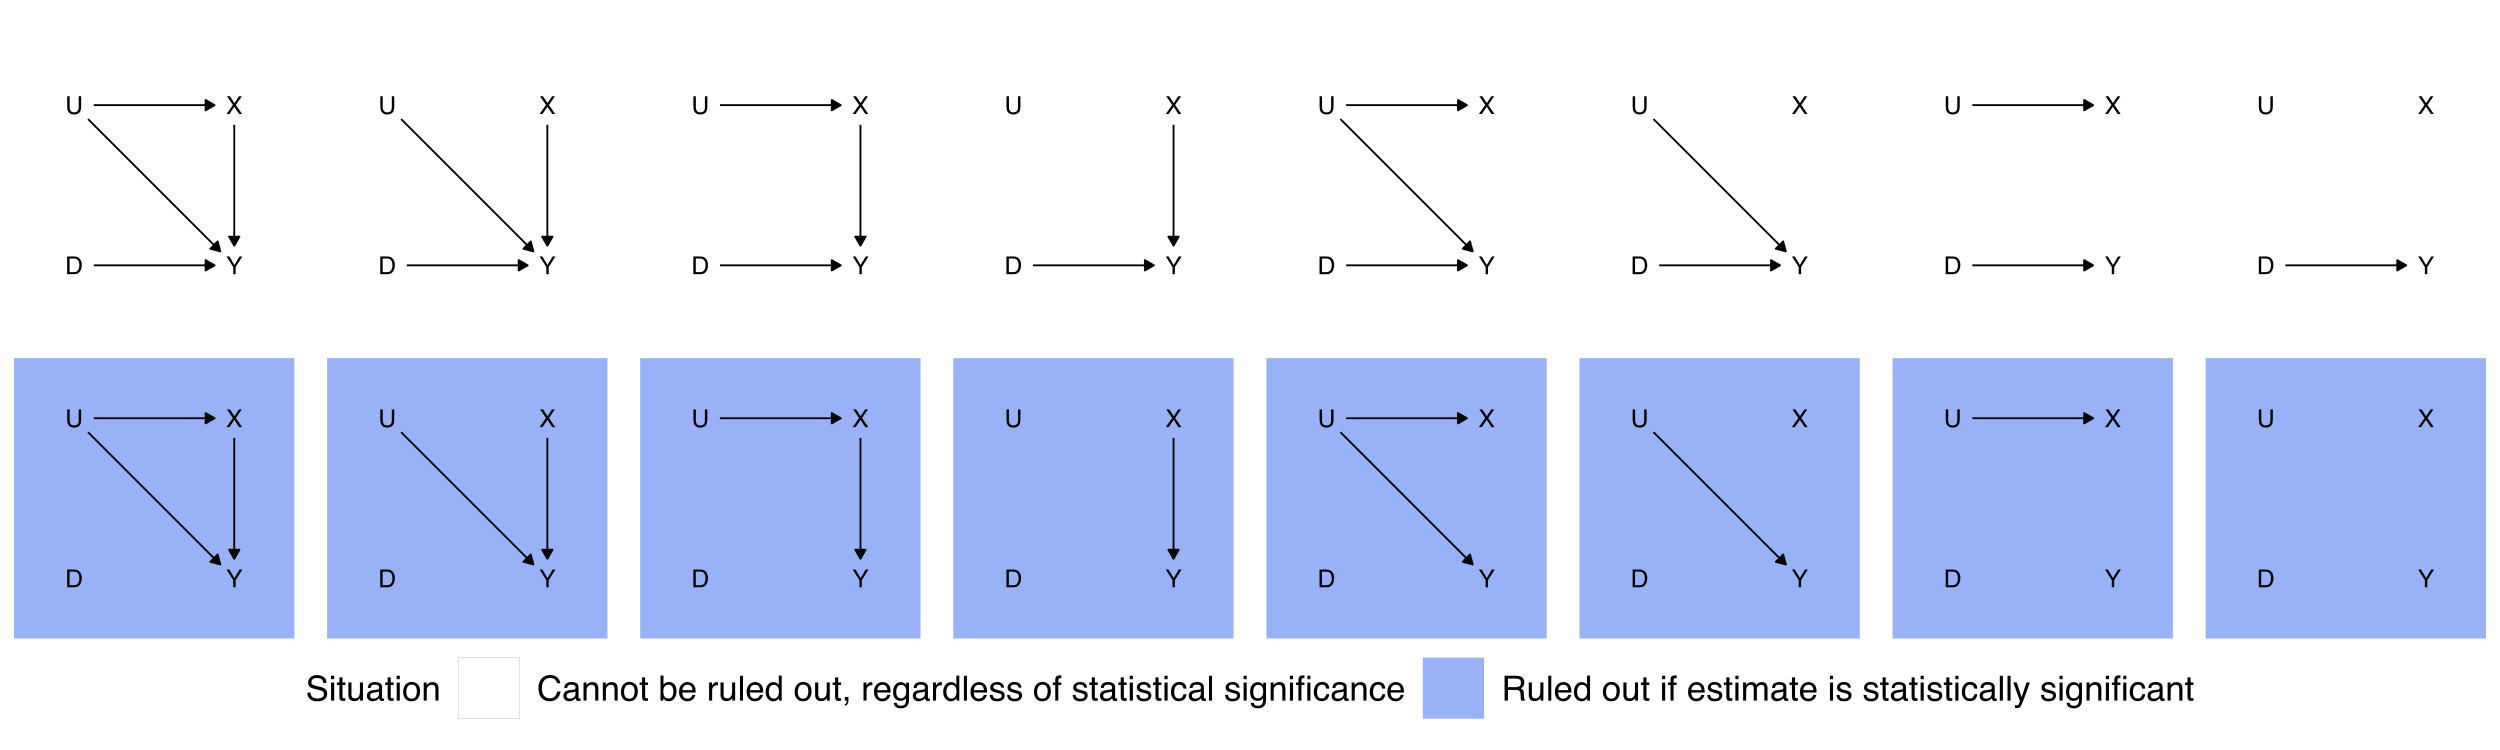<?xml version="1.0" encoding="UTF-8"?>
<svg xmlns="http://www.w3.org/2000/svg" xmlns:xlink="http://www.w3.org/1999/xlink" width="2880pt" height="864pt" viewBox="0 0 2880 864" version="1.1">
<defs>
<g>
<symbol overflow="visible" id="glyph0-0">
<path style="stroke:none;" d="M 0.922 0 L 0.922 -20.406 L 17.109 -20.406 L 17.109 0 Z M 14.562 -2.562 L 14.562 -17.859 L 3.469 -17.859 L 3.469 -2.562 Z M 14.562 -2.562 "/>
</symbol>
<symbol overflow="visible" id="glyph0-1">
<path style="stroke:none;" d="M 10 -2.359 C 10.938 -2.359 11.707 -2.457 12.312 -2.656 C 13.383 -3.02 14.266 -3.711 14.953 -4.734 C 15.492 -5.555 15.883 -6.613 16.125 -7.906 C 16.27 -8.676 16.344 -9.391 16.344 -10.047 C 16.344 -12.578 15.836 -14.539 14.828 -15.938 C 13.828 -17.332 12.207 -18.031 9.969 -18.031 L 5.078 -18.031 L 5.078 -2.359 Z M 2.297 -20.406 L 10.562 -20.406 C 13.363 -20.406 15.539 -19.41 17.094 -17.422 C 18.469 -15.629 19.156 -13.328 19.156 -10.516 C 19.156 -8.348 18.75 -6.391 17.938 -4.641 C 16.5 -1.547 14.031 0 10.531 0 L 2.297 0 Z M 2.297 -20.406 "/>
</symbol>
<symbol overflow="visible" id="glyph0-2">
<path style="stroke:none;" d="M 3.922 0 L 0.578 0 L 7.891 -10.469 L 1.047 -20.406 L 4.5 -20.406 L 9.719 -12.594 L 14.875 -20.406 L 18.172 -20.406 L 11.328 -10.469 L 18.5 0 L 15.078 0 L 9.578 -8.391 Z M 3.922 0 "/>
</symbol>
<symbol overflow="visible" id="glyph0-3">
<path style="stroke:none;" d="M 0.578 -20.406 L 3.812 -20.406 L 9.672 -10.594 L 15.531 -20.406 L 18.766 -20.406 L 11.062 -8.219 L 11.062 0 L 8.297 0 L 8.297 -8.219 Z M 9.719 -20.406 Z M 9.719 -20.406 "/>
</symbol>
<symbol overflow="visible" id="glyph0-4">
<path style="stroke:none;" d="M 5.172 -20.406 L 5.172 -7.797 C 5.172 -6.316 5.445 -5.082 6 -4.094 C 6.82 -2.613 8.211 -1.875 10.172 -1.875 C 12.516 -1.875 14.109 -2.676 14.953 -4.281 C 15.398 -5.145 15.625 -6.316 15.625 -7.797 L 15.625 -20.406 L 18.438 -20.406 L 18.438 -8.953 C 18.438 -6.441 18.098 -4.508 17.422 -3.156 C 16.18 -0.688 13.836 0.547 10.391 0.547 C 6.941 0.547 4.602 -0.688 3.375 -3.156 C 2.695 -4.508 2.359 -6.441 2.359 -8.953 L 2.359 -20.406 Z M 10.406 -20.406 Z M 10.406 -20.406 "/>
</symbol>
<symbol overflow="visible" id="glyph1-0">
<path style="stroke:none;" d="M 1.297 0 L 1.297 -28.688 L 24.062 -28.688 L 24.062 0 Z M 20.469 -3.594 L 20.469 -25.094 L 4.891 -25.094 L 4.891 -3.594 Z M 20.469 -3.594 "/>
</symbol>
<symbol overflow="visible" id="glyph1-1">
<path style="stroke:none;" d="M 5.594 -9.266 C 5.676 -7.629 6.055 -6.305 6.734 -5.297 C 8.023 -3.391 10.301 -2.438 13.562 -2.438 C 15.02 -2.438 16.348 -2.645 17.547 -3.062 C 19.859 -3.875 21.016 -5.32 21.016 -7.406 C 21.016 -8.969 20.523 -10.082 19.547 -10.75 C 18.555 -11.395 17.008 -11.957 14.906 -12.438 L 11.016 -13.328 C 8.473 -13.898 6.676 -14.531 5.625 -15.219 C 3.801 -16.414 2.891 -18.207 2.891 -20.594 C 2.891 -23.164 3.781 -25.281 5.562 -26.938 C 7.352 -28.594 9.879 -29.422 13.141 -29.422 C 16.148 -29.422 18.707 -28.691 20.812 -27.234 C 22.914 -25.785 23.969 -23.469 23.969 -20.281 L 20.312 -20.281 C 20.113 -21.812 19.695 -22.988 19.062 -23.812 C 17.875 -25.312 15.863 -26.062 13.031 -26.062 C 10.738 -26.062 9.086 -25.578 8.078 -24.609 C 7.078 -23.648 6.578 -22.531 6.578 -21.25 C 6.578 -19.844 7.164 -18.816 8.344 -18.172 C 9.113 -17.754 10.852 -17.234 13.562 -16.609 L 17.578 -15.688 C 19.516 -15.238 21.016 -14.633 22.078 -13.875 C 23.898 -12.531 24.812 -10.582 24.812 -8.031 C 24.812 -4.852 23.656 -2.578 21.344 -1.203 C 19.031 0.16 16.344 0.844 13.281 0.844 C 9.719 0.844 6.926 -0.066 4.906 -1.891 C 2.883 -3.703 1.895 -6.16 1.938 -9.266 Z M 13.438 -29.469 Z M 13.438 -29.469 "/>
</symbol>
<symbol overflow="visible" id="glyph1-2">
<path style="stroke:none;" d="M 2.578 -20.828 L 6.156 -20.828 L 6.156 0 L 2.578 0 Z M 2.578 -28.688 L 6.156 -28.688 L 6.156 -24.703 L 2.578 -24.703 Z M 2.578 -28.688 "/>
</symbol>
<symbol overflow="visible" id="glyph1-3">
<path style="stroke:none;" d="M 3.281 -26.766 L 6.844 -26.766 L 6.844 -20.922 L 10.172 -20.922 L 10.172 -18.047 L 6.844 -18.047 L 6.844 -4.391 C 6.844 -3.66 7.086 -3.176 7.578 -2.938 C 7.848 -2.789 8.305 -2.719 8.953 -2.719 C 9.117 -2.719 9.297 -2.719 9.484 -2.719 C 9.68 -2.727 9.91 -2.75 10.172 -2.781 L 10.172 0 C 9.773 0.113 9.359 0.195 8.922 0.25 C 8.484 0.301 8.008 0.328 7.5 0.328 C 5.863 0.328 4.75 -0.086 4.156 -0.922 C 3.57 -1.766 3.281 -2.859 3.281 -4.203 L 3.281 -18.047 L 0.453 -18.047 L 0.453 -20.922 L 3.281 -20.922 Z M 3.281 -26.766 "/>
</symbol>
<symbol overflow="visible" id="glyph1-4">
<path style="stroke:none;" d="M 6.094 -20.922 L 6.094 -7.031 C 6.094 -5.969 6.266 -5.098 6.609 -4.422 C 7.234 -3.172 8.395 -2.547 10.094 -2.547 C 12.539 -2.547 14.207 -3.641 15.094 -5.828 C 15.582 -6.992 15.828 -8.598 15.828 -10.641 L 15.828 -20.922 L 19.344 -20.922 L 19.344 0 L 16.016 0 L 16.062 -3.094 C 15.602 -2.289 15.035 -1.617 14.359 -1.078 C 13.016 0.016 11.383 0.562 9.469 0.562 C 6.488 0.562 4.457 -0.43 3.375 -2.422 C 2.789 -3.492 2.5 -4.922 2.5 -6.703 L 2.5 -20.922 Z M 10.922 -21.422 Z M 10.922 -21.422 "/>
</symbol>
<symbol overflow="visible" id="glyph1-5">
<path style="stroke:none;" d="M 5.281 -5.562 C 5.281 -4.551 5.648 -3.75 6.391 -3.156 C 7.129 -2.57 8.008 -2.281 9.031 -2.281 C 10.258 -2.281 11.457 -2.566 12.625 -3.141 C 14.57 -4.098 15.547 -5.656 15.547 -7.812 L 15.547 -10.641 C 15.117 -10.367 14.566 -10.141 13.891 -9.953 C 13.211 -9.773 12.547 -9.648 11.891 -9.578 L 9.766 -9.297 C 8.492 -9.129 7.535 -8.863 6.891 -8.5 C 5.816 -7.883 5.281 -6.906 5.281 -5.562 Z M 13.797 -12.672 C 14.598 -12.773 15.133 -13.113 15.406 -13.688 C 15.562 -14 15.641 -14.453 15.641 -15.047 C 15.641 -16.242 15.211 -17.109 14.359 -17.641 C 13.516 -18.18 12.297 -18.453 10.703 -18.453 C 8.867 -18.453 7.566 -17.957 6.797 -16.969 C 6.367 -16.426 6.086 -15.613 5.953 -14.531 L 2.672 -14.531 C 2.742 -17.113 3.582 -18.906 5.188 -19.906 C 6.789 -20.914 8.656 -21.422 10.781 -21.422 C 13.238 -21.422 15.238 -20.953 16.781 -20.016 C 18.301 -19.078 19.062 -17.617 19.062 -15.641 L 19.062 -3.594 C 19.062 -3.227 19.133 -2.938 19.281 -2.719 C 19.438 -2.5 19.754 -2.391 20.234 -2.391 C 20.391 -2.391 20.566 -2.395 20.766 -2.406 C 20.961 -2.426 21.172 -2.457 21.391 -2.5 L 21.391 0.094 C 20.836 0.25 20.414 0.348 20.125 0.391 C 19.844 0.43 19.457 0.453 18.969 0.453 C 17.758 0.453 16.879 0.02 16.328 -0.844 C 16.047 -1.301 15.844 -1.945 15.719 -2.781 C 15.008 -1.844 13.984 -1.023 12.641 -0.328 C 11.297 0.359 9.816 0.703 8.203 0.703 C 6.266 0.703 4.68 0.113 3.453 -1.062 C 2.223 -2.238 1.609 -3.711 1.609 -5.484 C 1.609 -7.43 2.211 -8.938 3.422 -10 C 4.629 -11.07 6.219 -11.727 8.188 -11.969 Z M 10.875 -21.422 Z M 10.875 -21.422 "/>
</symbol>
<symbol overflow="visible" id="glyph1-6">
<path style="stroke:none;" d="M 10.875 -2.266 C 13.207 -2.266 14.805 -3.145 15.672 -4.906 C 16.535 -6.676 16.969 -8.641 16.969 -10.797 C 16.969 -12.754 16.656 -14.344 16.031 -15.562 C 15.039 -17.488 13.336 -18.453 10.922 -18.453 C 8.773 -18.453 7.211 -17.629 6.234 -15.984 C 5.254 -14.348 4.766 -12.375 4.766 -10.062 C 4.766 -7.832 5.254 -5.973 6.234 -4.484 C 7.211 -3.004 8.758 -2.266 10.875 -2.266 Z M 11.016 -21.531 C 13.711 -21.531 15.988 -20.629 17.844 -18.828 C 19.707 -17.035 20.641 -14.395 20.641 -10.906 C 20.641 -7.531 19.816 -4.738 18.172 -2.531 C 16.535 -0.332 13.992 0.766 10.547 0.766 C 7.672 0.766 5.383 -0.207 3.688 -2.156 C 2 -4.102 1.156 -6.719 1.156 -10 C 1.156 -13.52 2.047 -16.32 3.828 -18.406 C 5.609 -20.488 8.004 -21.531 11.016 -21.531 Z M 10.906 -21.422 Z M 10.906 -21.422 "/>
</symbol>
<symbol overflow="visible" id="glyph1-7">
<path style="stroke:none;" d="M 2.578 -20.922 L 5.922 -20.922 L 5.922 -17.953 C 6.91 -19.172 7.957 -20.047 9.062 -20.578 C 10.164 -21.117 11.395 -21.391 12.75 -21.391 C 15.719 -21.391 17.723 -20.352 18.766 -18.281 C 19.336 -17.145 19.625 -15.523 19.625 -13.422 L 19.625 0 L 16.062 0 L 16.062 -13.188 C 16.062 -14.457 15.867 -15.484 15.484 -16.266 C 14.859 -17.566 13.727 -18.219 12.094 -18.219 C 11.258 -18.219 10.578 -18.133 10.047 -17.969 C 9.078 -17.688 8.227 -17.113 7.5 -16.25 C 6.914 -15.562 6.535 -14.848 6.359 -14.109 C 6.18 -13.379 6.094 -12.328 6.094 -10.953 L 6.094 0 L 2.578 0 Z M 10.844 -21.422 Z M 10.844 -21.422 "/>
</symbol>
<symbol overflow="visible" id="glyph1-8">
<path style="stroke:none;" d="M 15.141 -29.469 C 18.773 -29.469 21.594 -28.508 23.594 -26.594 C 25.602 -24.688 26.719 -22.516 26.938 -20.078 L 23.141 -20.078 C 22.711 -21.93 21.859 -23.395 20.578 -24.469 C 19.297 -25.551 17.492 -26.094 15.172 -26.094 C 12.348 -26.094 10.066 -25.098 8.328 -23.109 C 6.586 -21.129 5.719 -18.086 5.719 -13.984 C 5.719 -10.629 6.504 -7.906 8.078 -5.812 C 9.648 -3.719 11.988 -2.672 15.094 -2.672 C 17.957 -2.672 20.141 -3.773 21.641 -5.984 C 22.43 -7.141 23.023 -8.66 23.422 -10.547 L 27.203 -10.547 C 26.867 -7.523 25.75 -4.992 23.844 -2.953 C 21.57 -0.484 18.5 0.75 14.625 0.75 C 11.289 0.75 8.492 -0.258 6.234 -2.281 C 3.254 -4.957 1.766 -9.082 1.766 -14.656 C 1.766 -18.883 2.883 -22.352 5.125 -25.062 C 7.539 -28 10.879 -29.469 15.141 -29.469 Z M 14.359 -29.469 Z M 14.359 -29.469 "/>
</symbol>
<symbol overflow="visible" id="glyph1-9">
<path style="stroke:none;" d=""/>
</symbol>
<symbol overflow="visible" id="glyph1-10">
<path style="stroke:none;" d="M 2.312 -28.797 L 5.719 -28.797 L 5.719 -18.375 C 6.488 -19.383 7.406 -20.148 8.469 -20.672 C 9.539 -21.203 10.703 -21.469 11.953 -21.469 C 14.555 -21.469 16.664 -20.57 18.281 -18.781 C 19.906 -16.988 20.719 -14.348 20.719 -10.859 C 20.719 -7.555 19.914 -4.805 18.312 -2.609 C 16.719 -0.422 14.5 0.672 11.656 0.672 C 10.07 0.672 8.734 0.285 7.641 -0.484 C 6.984 -0.941 6.285 -1.672 5.547 -2.672 L 5.547 0 L 2.312 0 Z M 11.453 -2.438 C 13.348 -2.438 14.766 -3.191 15.703 -4.703 C 16.648 -6.211 17.125 -8.207 17.125 -10.688 C 17.125 -12.883 16.648 -14.707 15.703 -16.156 C 14.766 -17.602 13.379 -18.328 11.547 -18.328 C 9.941 -18.328 8.535 -17.734 7.328 -16.547 C 6.129 -15.359 5.531 -13.406 5.531 -10.688 C 5.531 -8.719 5.773 -7.125 6.266 -5.906 C 7.191 -3.594 8.922 -2.438 11.453 -2.438 Z M 11.453 -2.438 "/>
</symbol>
<symbol overflow="visible" id="glyph1-11">
<path style="stroke:none;" d="M 11.297 -21.391 C 12.773 -21.391 14.211 -21.039 15.609 -20.344 C 17.004 -19.645 18.066 -18.742 18.797 -17.641 C 19.492 -16.586 19.961 -15.359 20.203 -13.953 C 20.41 -12.984 20.516 -11.445 20.516 -9.344 L 5.172 -9.344 C 5.242 -7.219 5.75 -5.516 6.688 -4.234 C 7.625 -2.953 9.07 -2.312 11.031 -2.312 C 12.875 -2.312 14.344 -2.914 15.438 -4.125 C 16.062 -4.82 16.504 -5.633 16.766 -6.562 L 20.219 -6.562 C 20.125 -5.789 19.816 -4.93 19.297 -3.984 C 18.785 -3.047 18.211 -2.281 17.578 -1.688 C 16.516 -0.645 15.191 0.062 13.609 0.438 C 12.766 0.645 11.812 0.75 10.75 0.75 C 8.145 0.75 5.938 -0.195 4.125 -2.094 C 2.312 -3.988 1.406 -6.645 1.406 -10.062 C 1.406 -13.414 2.316 -16.141 4.141 -18.234 C 5.961 -20.336 8.348 -21.391 11.297 -21.391 Z M 16.891 -12.125 C 16.754 -13.656 16.426 -14.875 15.906 -15.781 C 14.938 -17.477 13.328 -18.328 11.078 -18.328 C 9.461 -18.328 8.109 -17.742 7.016 -16.578 C 5.922 -15.41 5.344 -13.926 5.281 -12.125 Z M 10.953 -21.422 Z M 10.953 -21.422 "/>
</symbol>
<symbol overflow="visible" id="glyph1-12">
<path style="stroke:none;" d="M 2.672 -20.922 L 6.016 -20.922 L 6.016 -17.312 C 6.285 -18.008 6.953 -18.863 8.016 -19.875 C 9.086 -20.883 10.32 -21.391 11.719 -21.391 C 11.781 -21.391 11.891 -21.379 12.047 -21.359 C 12.203 -21.348 12.473 -21.328 12.859 -21.297 L 12.859 -17.578 C 12.648 -17.617 12.457 -17.645 12.281 -17.656 C 12.102 -17.664 11.91 -17.672 11.703 -17.672 C 9.93 -17.672 8.566 -17.102 7.609 -15.969 C 6.66 -14.832 6.188 -13.52 6.188 -12.031 L 6.188 0 L 2.672 0 Z M 2.672 -20.922 "/>
</symbol>
<symbol overflow="visible" id="glyph1-13">
<path style="stroke:none;" d="M 2.672 -28.688 L 6.188 -28.688 L 6.188 0 L 2.672 0 Z M 2.672 -28.688 "/>
</symbol>
<symbol overflow="visible" id="glyph1-14">
<path style="stroke:none;" d="M 4.812 -10.219 C 4.812 -7.977 5.285 -6.102 6.234 -4.594 C 7.18 -3.082 8.703 -2.328 10.797 -2.328 C 12.43 -2.328 13.77 -3.023 14.812 -4.422 C 15.863 -5.828 16.391 -7.836 16.391 -10.453 C 16.391 -13.098 15.848 -15.051 14.766 -16.312 C 13.68 -17.582 12.348 -18.219 10.766 -18.219 C 8.992 -18.219 7.555 -17.539 6.453 -16.188 C 5.359 -14.832 4.812 -12.844 4.812 -10.219 Z M 10.094 -21.297 C 11.695 -21.297 13.039 -20.957 14.125 -20.281 C 14.75 -19.883 15.457 -19.195 16.25 -18.219 L 16.25 -28.797 L 19.625 -28.797 L 19.625 0 L 16.469 0 L 16.469 -2.906 C 15.645 -1.625 14.672 -0.691 13.547 -0.109 C 12.43 0.461 11.148 0.75 9.703 0.75 C 7.379 0.75 5.363 -0.227 3.656 -2.188 C 1.945 -4.156 1.094 -6.766 1.094 -10.016 C 1.094 -13.066 1.867 -15.707 3.422 -17.938 C 4.984 -20.176 7.207 -21.297 10.094 -21.297 Z M 10.094 -21.297 "/>
</symbol>
<symbol overflow="visible" id="glyph1-15">
<path style="stroke:none;" d="M 3.328 4.078 C 4.223 3.922 4.852 3.289 5.219 2.188 C 5.414 1.602 5.516 1.035 5.516 0.484 C 5.516 0.398 5.508 0.32 5.5 0.25 C 5.488 0.176 5.473 0.094 5.453 0 L 3.328 0 L 3.328 -4.266 L 7.5 -4.266 L 7.5 -0.312 C 7.5 1.238 7.188 2.598 6.562 3.766 C 5.938 4.941 4.859 5.664 3.328 5.938 Z M 3.328 4.078 "/>
</symbol>
<symbol overflow="visible" id="glyph1-16">
<path style="stroke:none;" d="M 9.969 -21.297 C 11.602 -21.297 13.035 -20.891 14.266 -20.078 C 14.922 -19.617 15.598 -18.957 16.297 -18.094 L 16.297 -20.719 L 19.531 -20.719 L 19.531 -1.703 C 19.531 0.953 19.141 3.051 18.359 4.594 C 16.898 7.426 14.145 8.844 10.094 8.844 C 7.844 8.844 5.945 8.336 4.406 7.328 C 2.875 6.328 2.02 4.75 1.844 2.594 L 5.406 2.594 C 5.582 3.531 5.922 4.254 6.422 4.766 C 7.223 5.547 8.473 5.938 10.172 5.938 C 12.867 5.938 14.633 4.988 15.469 3.094 C 15.969 1.969 16.195 -0.031 16.156 -2.906 C 15.445 -1.844 14.598 -1.051 13.609 -0.531 C 12.617 -0.008 11.312 0.25 9.688 0.25 C 7.426 0.25 5.441 -0.551 3.734 -2.156 C 2.035 -3.77 1.188 -6.43 1.188 -10.141 C 1.188 -13.641 2.039 -16.375 3.75 -18.344 C 5.469 -20.312 7.539 -21.297 9.969 -21.297 Z M 16.297 -10.547 C 16.297 -13.141 15.758 -15.062 14.688 -16.312 C 13.625 -17.562 12.266 -18.188 10.609 -18.188 C 8.129 -18.188 6.438 -17.023 5.531 -14.703 C 5.051 -13.473 4.812 -11.852 4.812 -9.844 C 4.812 -7.488 5.285 -5.695 6.234 -4.469 C 7.191 -3.238 8.477 -2.625 10.094 -2.625 C 12.625 -2.625 14.406 -3.758 15.438 -6.031 C 16.008 -7.32 16.297 -8.828 16.297 -10.547 Z M 10.375 -21.422 Z M 10.375 -21.422 "/>
</symbol>
<symbol overflow="visible" id="glyph1-17">
<path style="stroke:none;" d="M 4.672 -6.562 C 4.773 -5.395 5.066 -4.5 5.547 -3.875 C 6.43 -2.738 7.969 -2.172 10.156 -2.172 C 11.457 -2.172 12.602 -2.453 13.594 -3.016 C 14.582 -3.586 15.078 -4.461 15.078 -5.641 C 15.078 -6.547 14.68 -7.234 13.891 -7.703 C 13.379 -7.984 12.375 -8.312 10.875 -8.688 L 8.094 -9.391 C 6.301 -9.836 4.984 -10.332 4.141 -10.875 C 2.629 -11.832 1.875 -13.148 1.875 -14.828 C 1.875 -16.805 2.586 -18.406 4.016 -19.625 C 5.441 -20.852 7.359 -21.469 9.766 -21.469 C 12.922 -21.469 15.191 -20.539 16.578 -18.688 C 17.453 -17.52 17.879 -16.258 17.859 -14.906 L 14.531 -14.906 C 14.469 -15.695 14.188 -16.422 13.688 -17.078 C 12.883 -17.992 11.488 -18.453 9.5 -18.453 C 8.164 -18.453 7.156 -18.195 6.469 -17.688 C 5.789 -17.188 5.453 -16.52 5.453 -15.688 C 5.453 -14.77 5.898 -14.039 6.797 -13.5 C 7.316 -13.176 8.086 -12.891 9.109 -12.641 L 11.422 -12.078 C 13.953 -11.461 15.645 -10.867 16.5 -10.297 C 17.875 -9.398 18.562 -7.988 18.562 -6.062 C 18.562 -4.195 17.852 -2.586 16.438 -1.234 C 15.02 0.117 12.867 0.797 9.984 0.797 C 6.867 0.797 4.66 0.094 3.359 -1.312 C 2.066 -2.727 1.379 -4.477 1.297 -6.562 Z M 9.859 -21.422 Z M 9.859 -21.422 "/>
</symbol>
<symbol overflow="visible" id="glyph1-18">
<path style="stroke:none;" d="M 3.453 -24.109 C 3.504 -25.566 3.758 -26.633 4.219 -27.312 C 5.039 -28.508 6.625 -29.109 8.969 -29.109 C 9.188 -29.109 9.41 -29.098 9.641 -29.078 C 9.879 -29.066 10.148 -29.051 10.453 -29.031 L 10.453 -25.828 C 10.086 -25.848 9.82 -25.859 9.656 -25.859 C 9.5 -25.867 9.348 -25.875 9.203 -25.875 C 8.129 -25.875 7.488 -25.598 7.281 -25.047 C 7.07 -24.492 6.969 -23.086 6.969 -20.828 L 10.453 -20.828 L 10.453 -18.047 L 6.938 -18.047 L 6.938 0 L 3.453 0 L 3.453 -18.047 L 0.547 -18.047 L 0.547 -20.828 L 3.453 -20.828 Z M 3.453 -24.109 "/>
</symbol>
<symbol overflow="visible" id="glyph1-19">
<path style="stroke:none;" d="M 10.641 -21.531 C 13.004 -21.531 14.922 -20.957 16.391 -19.812 C 17.867 -18.664 18.758 -16.691 19.062 -13.891 L 15.641 -13.891 C 15.43 -15.18 14.957 -16.25 14.219 -17.094 C 13.477 -17.945 12.285 -18.375 10.641 -18.375 C 8.398 -18.375 6.801 -17.281 5.844 -15.094 C 5.219 -13.676 4.906 -11.926 4.906 -9.844 C 4.906 -7.75 5.348 -5.984 6.234 -4.547 C 7.117 -3.117 8.508 -2.406 10.406 -2.406 C 11.863 -2.406 13.02 -2.848 13.875 -3.734 C 14.727 -4.629 15.316 -5.852 15.641 -7.406 L 19.062 -7.406 C 18.676 -4.633 17.703 -2.602 16.141 -1.312 C 14.578 -0.031 12.578 0.609 10.141 0.609 C 7.398 0.609 5.219 -0.391 3.594 -2.391 C 1.969 -4.391 1.156 -6.891 1.156 -9.891 C 1.156 -13.555 2.047 -16.41 3.828 -18.453 C 5.609 -20.504 7.879 -21.531 10.641 -21.531 Z M 10.094 -21.422 Z M 10.094 -21.422 "/>
</symbol>
<symbol overflow="visible" id="glyph1-20">
<path style="stroke:none;" d="M 16.391 -15.547 C 18.211 -15.547 19.656 -15.91 20.719 -16.641 C 21.781 -17.367 22.312 -18.688 22.312 -20.594 C 22.312 -22.633 21.566 -24.023 20.078 -24.766 C 19.285 -25.16 18.223 -25.359 16.891 -25.359 L 7.406 -25.359 L 7.406 -15.547 Z M 3.516 -28.688 L 16.797 -28.688 C 18.984 -28.688 20.785 -28.367 22.203 -27.734 C 24.898 -26.516 26.25 -24.254 26.25 -20.953 C 26.25 -19.234 25.895 -17.828 25.188 -16.734 C 24.477 -15.641 23.484 -14.766 22.203 -14.109 C 23.328 -13.648 24.172 -13.047 24.734 -12.297 C 25.305 -11.555 25.625 -10.352 25.688 -8.688 L 25.828 -4.844 C 25.859 -3.75 25.945 -2.938 26.094 -2.406 C 26.332 -1.488 26.75 -0.898 27.344 -0.641 L 27.344 0 L 22.578 0 C 22.453 -0.25 22.348 -0.566 22.266 -0.953 C 22.191 -1.348 22.129 -2.102 22.078 -3.219 L 21.844 -8.016 C 21.75 -9.891 21.051 -11.145 19.75 -11.781 C 19.008 -12.133 17.844 -12.312 16.25 -12.312 L 7.406 -12.312 L 7.406 0 L 3.516 0 Z M 3.516 -28.688 "/>
</symbol>
<symbol overflow="visible" id="glyph1-21">
<path style="stroke:none;" d="M 2.578 -20.922 L 6.062 -20.922 L 6.062 -17.953 C 6.895 -18.984 7.648 -19.734 8.328 -20.203 C 9.484 -20.992 10.797 -21.391 12.266 -21.391 C 13.93 -21.391 15.273 -20.977 16.297 -20.156 C 16.867 -19.688 17.391 -19 17.859 -18.094 C 18.641 -19.207 19.555 -20.035 20.609 -20.578 C 21.66 -21.117 22.844 -21.391 24.156 -21.391 C 26.969 -21.391 28.883 -20.375 29.906 -18.344 C 30.445 -17.25 30.719 -15.773 30.719 -13.922 L 30.719 0 L 27.078 0 L 27.078 -14.531 C 27.078 -15.926 26.727 -16.883 26.031 -17.406 C 25.332 -17.926 24.484 -18.188 23.484 -18.188 C 22.098 -18.188 20.906 -17.723 19.906 -16.797 C 18.914 -15.867 18.422 -14.328 18.422 -12.172 L 18.422 0 L 14.844 0 L 14.844 -13.656 C 14.844 -15.07 14.676 -16.109 14.344 -16.766 C 13.801 -17.734 12.801 -18.219 11.344 -18.219 C 10.02 -18.219 8.812 -17.703 7.719 -16.672 C 6.633 -15.648 6.094 -13.789 6.094 -11.094 L 6.094 0 L 2.578 0 Z M 2.578 -20.922 "/>
</symbol>
<symbol overflow="visible" id="glyph1-22">
<path style="stroke:none;" d="M 15.641 -20.922 L 19.531 -20.922 C 19.039 -19.578 17.941 -16.516 16.234 -11.734 C 14.953 -8.141 13.883 -5.211 13.031 -2.953 C 11 2.391 9.566 5.645 8.734 6.812 C 7.898 7.988 6.469 8.578 4.438 8.578 C 3.938 8.578 3.551 8.555 3.281 8.516 C 3.02 8.473 2.695 8.398 2.312 8.297 L 2.312 5.094 C 2.914 5.27 3.352 5.375 3.625 5.406 C 3.906 5.445 4.148 5.469 4.359 5.469 C 5.004 5.469 5.477 5.359 5.781 5.141 C 6.094 4.93 6.352 4.672 6.562 4.359 C 6.625 4.254 6.859 3.719 7.266 2.75 C 7.672 1.789 7.961 1.078 8.141 0.609 L 0.406 -20.922 L 4.391 -20.922 L 10 -3.891 Z M 9.984 -21.422 Z M 9.984 -21.422 "/>
</symbol>
</g>
</defs>
<g id="surface924">
<rect x="0" y="0" width="2880" height="864" style="fill:rgb(100%,100%,100%);fill-opacity:1;stroke:none;"/>
<path style=" stroke:none;fill-rule:nonzero;fill:rgb(100%,100%,100%);fill-opacity:0.502;" d="M 16.145 374.848 L 339.059 374.848 L 339.059 51.934 L 16.145 51.934 Z M 16.145 374.848 "/>
<g style="fill:rgb(0%,0%,0%);fill-opacity:1;">
  <use xlink:href="#glyph0-1" x="75.066" y="315.855"/>
</g>
<g style="fill:rgb(0%,0%,0%);fill-opacity:1;">
  <use xlink:href="#glyph0-2" x="260.375" y="131.332"/>
</g>
<g style="fill:rgb(0%,0%,0%);fill-opacity:1;">
  <use xlink:href="#glyph0-3" x="260.375" y="315.855"/>
</g>
<g style="fill:rgb(0%,0%,0%);fill-opacity:1;">
  <use xlink:href="#glyph0-4" x="75.066" y="131.332"/>
</g>
<path style="fill:none;stroke-width:2.134;stroke-linecap:butt;stroke-linejoin:round;stroke:rgb(0%,0%,0%);stroke-opacity:1;stroke-miterlimit:1;" d="M 108.02 305.652 L 247.188 305.652 "/>
<path style="fill-rule:nonzero;fill:rgb(0%,0%,0%);fill-opacity:1;stroke-width:2.134;stroke-linecap:butt;stroke-linejoin:round;stroke:rgb(0%,0%,0%);stroke-opacity:1;stroke-miterlimit:1;" d="M 236.832 311.629 L 247.188 305.652 L 236.832 299.672 Z M 236.832 311.629 "/>
<path style="fill:none;stroke-width:2.134;stroke-linecap:butt;stroke-linejoin:round;stroke:rgb(0%,0%,0%);stroke-opacity:1;stroke-miterlimit:1;" d="M 108.02 121.129 L 247.188 121.129 "/>
<path style="fill-rule:nonzero;fill:rgb(0%,0%,0%);fill-opacity:1;stroke-width:2.134;stroke-linecap:butt;stroke-linejoin:round;stroke:rgb(0%,0%,0%);stroke-opacity:1;stroke-miterlimit:1;" d="M 236.832 127.105 L 247.188 121.129 L 236.832 115.152 Z M 236.832 127.105 "/>
<path style="fill:none;stroke-width:2.134;stroke-linecap:butt;stroke-linejoin:round;stroke:rgb(0%,0%,0%);stroke-opacity:1;stroke-miterlimit:1;" d="M 101.375 137.164 L 102.117 137.902 L 103.98 139.766 L 105.844 141.633 L 109.57 145.359 L 111.438 147.223 L 117.027 152.812 L 118.891 154.68 L 122.617 158.406 L 124.484 160.27 L 128.211 163.996 L 130.074 165.863 L 135.664 171.453 L 137.531 173.316 L 141.258 177.043 L 143.121 178.91 L 148.711 184.5 L 150.578 186.363 L 154.305 190.09 L 156.168 191.957 L 159.895 195.684 L 161.762 197.547 L 167.352 203.137 L 169.215 205.004 L 172.941 208.73 L 174.809 210.594 L 178.535 214.32 L 180.398 216.188 L 185.988 221.777 L 187.855 223.641 L 191.582 227.367 L 193.445 229.234 L 197.172 232.961 L 199.039 234.824 L 204.629 240.414 L 206.492 242.281 L 210.219 246.008 L 212.086 247.871 L 217.676 253.461 L 219.539 255.328 L 223.266 259.055 L 225.133 260.918 L 228.859 264.645 L 230.723 266.512 L 236.312 272.102 L 238.18 273.965 L 241.906 277.691 L 243.77 279.559 L 247.496 283.285 L 249.363 285.148 L 253.09 288.875 L 253.828 289.617 "/>
<path style="fill-rule:nonzero;fill:rgb(0%,0%,0%);fill-opacity:1;stroke-width:2.134;stroke-linecap:butt;stroke-linejoin:round;stroke:rgb(0%,0%,0%);stroke-opacity:1;stroke-miterlimit:1;" d="M 242.281 286.523 L 253.828 289.617 L 250.734 278.066 Z M 242.281 286.523 "/>
<path style="fill:none;stroke-width:2.134;stroke-linecap:butt;stroke-linejoin:round;stroke:rgb(0%,0%,0%);stroke-opacity:1;stroke-miterlimit:1;" d="M 269.863 143.805 L 269.863 282.973 "/>
<path style="fill-rule:nonzero;fill:rgb(0%,0%,0%);fill-opacity:1;stroke-width:2.134;stroke-linecap:butt;stroke-linejoin:round;stroke:rgb(0%,0%,0%);stroke-opacity:1;stroke-miterlimit:1;" d="M 263.887 272.621 L 269.863 282.973 L 275.84 272.621 Z M 263.887 272.621 "/>
<path style=" stroke:none;fill-rule:nonzero;fill:rgb(20.784%,39.216%,92.941%);fill-opacity:0.502;" d="M 16.145 735.531 L 339.059 735.531 L 339.059 412.617 L 16.145 412.617 Z M 16.145 735.531 "/>
<g style="fill:rgb(0%,0%,0%);fill-opacity:1;">
  <use xlink:href="#glyph0-1" x="75.066" y="676.539"/>
</g>
<g style="fill:rgb(0%,0%,0%);fill-opacity:1;">
  <use xlink:href="#glyph0-2" x="260.375" y="492.02"/>
</g>
<g style="fill:rgb(0%,0%,0%);fill-opacity:1;">
  <use xlink:href="#glyph0-3" x="260.375" y="676.539"/>
</g>
<g style="fill:rgb(0%,0%,0%);fill-opacity:1;">
  <use xlink:href="#glyph0-4" x="75.066" y="492.02"/>
</g>
<path style="fill:none;stroke-width:2.134;stroke-linecap:butt;stroke-linejoin:round;stroke:rgb(0%,0%,0%);stroke-opacity:1;stroke-miterlimit:1;" d="M 108.02 481.812 L 247.188 481.812 "/>
<path style="fill-rule:nonzero;fill:rgb(0%,0%,0%);fill-opacity:1;stroke-width:2.134;stroke-linecap:butt;stroke-linejoin:round;stroke:rgb(0%,0%,0%);stroke-opacity:1;stroke-miterlimit:1;" d="M 236.832 487.793 L 247.188 481.812 L 236.832 475.836 Z M 236.832 487.793 "/>
<path style="fill:none;stroke-width:2.134;stroke-linecap:butt;stroke-linejoin:round;stroke:rgb(0%,0%,0%);stroke-opacity:1;stroke-miterlimit:1;" d="M 101.375 497.848 L 109.57 506.043 L 111.438 507.906 L 113.301 509.773 L 122.617 519.09 L 124.484 520.953 L 126.348 522.82 L 135.664 532.137 L 137.531 534 L 139.395 535.867 L 148.711 545.184 L 150.578 547.047 L 152.441 548.914 L 159.895 556.367 L 161.762 558.23 L 163.625 560.098 L 172.941 569.414 L 174.809 571.277 L 176.672 573.145 L 185.988 582.461 L 187.855 584.324 L 189.719 586.191 L 197.172 593.645 L 199.039 595.508 L 200.902 597.371 L 202.766 599.238 L 210.219 606.691 L 212.086 608.555 L 213.949 610.422 L 223.266 619.738 L 225.133 621.602 L 226.996 623.469 L 236.312 632.785 L 238.18 634.648 L 240.043 636.516 L 247.496 643.969 L 249.363 645.832 L 251.227 647.699 L 253.828 650.301 "/>
<path style="fill-rule:nonzero;fill:rgb(0%,0%,0%);fill-opacity:1;stroke-width:2.134;stroke-linecap:butt;stroke-linejoin:round;stroke:rgb(0%,0%,0%);stroke-opacity:1;stroke-miterlimit:1;" d="M 242.281 647.207 L 253.828 650.301 L 250.734 638.754 Z M 242.281 647.207 "/>
<path style="fill:none;stroke-width:2.134;stroke-linecap:butt;stroke-linejoin:round;stroke:rgb(0%,0%,0%);stroke-opacity:1;stroke-miterlimit:1;" d="M 269.863 504.492 L 269.863 643.66 "/>
<path style="fill-rule:nonzero;fill:rgb(0%,0%,0%);fill-opacity:1;stroke-width:2.134;stroke-linecap:butt;stroke-linejoin:round;stroke:rgb(0%,0%,0%);stroke-opacity:1;stroke-miterlimit:1;" d="M 263.887 633.305 L 269.863 643.66 L 275.84 633.305 Z M 263.887 633.305 "/>
<path style=" stroke:none;fill-rule:nonzero;fill:rgb(100%,100%,100%);fill-opacity:0.502;" d="M 376.832 374.848 L 699.746 374.848 L 699.746 51.934 L 376.832 51.934 Z M 376.832 374.848 "/>
<g style="fill:rgb(0%,0%,0%);fill-opacity:1;">
  <use xlink:href="#glyph0-1" x="435.754" y="315.855"/>
</g>
<g style="fill:rgb(0%,0%,0%);fill-opacity:1;">
  <use xlink:href="#glyph0-2" x="621.062" y="131.332"/>
</g>
<g style="fill:rgb(0%,0%,0%);fill-opacity:1;">
  <use xlink:href="#glyph0-3" x="621.062" y="315.855"/>
</g>
<g style="fill:rgb(0%,0%,0%);fill-opacity:1;">
  <use xlink:href="#glyph0-4" x="435.754" y="131.332"/>
</g>
<path style="fill:none;stroke-width:2.134;stroke-linecap:butt;stroke-linejoin:round;stroke:rgb(0%,0%,0%);stroke-opacity:1;stroke-miterlimit:1;" d="M 468.703 305.652 L 607.871 305.652 "/>
<path style="fill-rule:nonzero;fill:rgb(0%,0%,0%);fill-opacity:1;stroke-width:2.134;stroke-linecap:butt;stroke-linejoin:round;stroke:rgb(0%,0%,0%);stroke-opacity:1;stroke-miterlimit:1;" d="M 597.52 311.629 L 607.871 305.652 L 597.52 299.672 Z M 597.52 311.629 "/>
<path style="fill:none;stroke-width:2.134;stroke-linecap:butt;stroke-linejoin:round;stroke:rgb(0%,0%,0%);stroke-opacity:1;stroke-miterlimit:1;" d="M 462.062 137.164 L 464.664 139.766 L 466.527 141.633 L 468.395 143.496 L 477.711 152.812 L 479.574 154.68 L 481.441 156.543 L 488.895 163.996 L 490.758 165.863 L 492.625 167.727 L 501.941 177.043 L 503.805 178.91 L 505.672 180.773 L 514.988 190.09 L 516.852 191.957 L 518.719 193.82 L 528.035 203.137 L 529.898 205.004 L 531.766 206.867 L 539.219 214.32 L 541.082 216.188 L 542.949 218.051 L 552.266 227.367 L 554.129 229.234 L 555.996 231.098 L 565.312 240.414 L 567.176 242.281 L 569.043 244.145 L 578.359 253.461 L 580.223 255.328 L 582.09 257.191 L 589.543 264.645 L 591.406 266.512 L 593.273 268.375 L 602.59 277.691 L 604.453 279.559 L 606.32 281.422 L 613.773 288.875 L 614.512 289.617 "/>
<path style="fill-rule:nonzero;fill:rgb(0%,0%,0%);fill-opacity:1;stroke-width:2.134;stroke-linecap:butt;stroke-linejoin:round;stroke:rgb(0%,0%,0%);stroke-opacity:1;stroke-miterlimit:1;" d="M 602.965 286.523 L 614.512 289.617 L 611.418 278.066 Z M 602.965 286.523 "/>
<path style="fill:none;stroke-width:2.134;stroke-linecap:butt;stroke-linejoin:round;stroke:rgb(0%,0%,0%);stroke-opacity:1;stroke-miterlimit:1;" d="M 630.551 143.805 L 630.551 282.973 "/>
<path style="fill-rule:nonzero;fill:rgb(0%,0%,0%);fill-opacity:1;stroke-width:2.134;stroke-linecap:butt;stroke-linejoin:round;stroke:rgb(0%,0%,0%);stroke-opacity:1;stroke-miterlimit:1;" d="M 624.57 272.621 L 630.551 282.973 L 636.527 272.621 Z M 624.57 272.621 "/>
<path style=" stroke:none;fill-rule:nonzero;fill:rgb(20.784%,39.216%,92.941%);fill-opacity:0.502;" d="M 376.832 735.531 L 699.746 735.531 L 699.746 412.617 L 376.832 412.617 Z M 376.832 735.531 "/>
<g style="fill:rgb(0%,0%,0%);fill-opacity:1;">
  <use xlink:href="#glyph0-1" x="435.754" y="676.539"/>
</g>
<g style="fill:rgb(0%,0%,0%);fill-opacity:1;">
  <use xlink:href="#glyph0-2" x="621.062" y="492.02"/>
</g>
<g style="fill:rgb(0%,0%,0%);fill-opacity:1;">
  <use xlink:href="#glyph0-3" x="621.062" y="676.539"/>
</g>
<g style="fill:rgb(0%,0%,0%);fill-opacity:1;">
  <use xlink:href="#glyph0-4" x="435.754" y="492.02"/>
</g>
<path style="fill:none;stroke-width:2.134;stroke-linecap:butt;stroke-linejoin:round;stroke:rgb(0%,0%,0%);stroke-opacity:1;stroke-miterlimit:1;" d="M 462.062 497.848 L 462.801 498.59 L 466.527 502.316 L 468.395 504.18 L 472.121 507.906 L 473.984 509.773 L 479.574 515.363 L 481.441 517.227 L 485.168 520.953 L 487.031 522.82 L 490.758 526.547 L 492.625 528.41 L 498.215 534 L 500.078 535.867 L 503.805 539.594 L 505.672 541.457 L 511.262 547.047 L 513.125 548.914 L 516.852 552.641 L 518.719 554.504 L 522.445 558.23 L 524.309 560.098 L 529.898 565.688 L 531.766 567.551 L 535.492 571.277 L 537.355 573.145 L 541.082 576.871 L 542.949 578.734 L 548.539 584.324 L 550.402 586.191 L 554.129 589.918 L 555.996 591.781 L 561.586 597.371 L 563.449 599.238 L 567.176 602.965 L 569.043 604.828 L 572.77 608.555 L 574.633 610.422 L 580.223 616.012 L 582.09 617.875 L 585.816 621.602 L 587.68 623.469 L 591.406 627.195 L 593.273 629.059 L 598.863 634.648 L 600.727 636.516 L 604.453 640.242 L 606.32 642.105 L 610.047 645.832 L 611.91 647.699 L 614.512 650.301 "/>
<path style="fill-rule:nonzero;fill:rgb(0%,0%,0%);fill-opacity:1;stroke-width:2.134;stroke-linecap:butt;stroke-linejoin:round;stroke:rgb(0%,0%,0%);stroke-opacity:1;stroke-miterlimit:1;" d="M 602.965 647.207 L 614.512 650.301 L 611.418 638.754 Z M 602.965 647.207 "/>
<path style="fill:none;stroke-width:2.134;stroke-linecap:butt;stroke-linejoin:round;stroke:rgb(0%,0%,0%);stroke-opacity:1;stroke-miterlimit:1;" d="M 630.551 504.492 L 630.551 643.66 "/>
<path style="fill-rule:nonzero;fill:rgb(0%,0%,0%);fill-opacity:1;stroke-width:2.134;stroke-linecap:butt;stroke-linejoin:round;stroke:rgb(0%,0%,0%);stroke-opacity:1;stroke-miterlimit:1;" d="M 624.57 633.305 L 630.551 643.66 L 636.527 633.305 Z M 624.57 633.305 "/>
<path style=" stroke:none;fill-rule:nonzero;fill:rgb(100%,100%,100%);fill-opacity:0.502;" d="M 737.516 374.848 L 1060.43 374.848 L 1060.43 51.934 L 737.516 51.934 Z M 737.516 374.848 "/>
<g style="fill:rgb(0%,0%,0%);fill-opacity:1;">
  <use xlink:href="#glyph0-1" x="796.438" y="315.855"/>
</g>
<g style="fill:rgb(0%,0%,0%);fill-opacity:1;">
  <use xlink:href="#glyph0-2" x="981.746" y="131.332"/>
</g>
<g style="fill:rgb(0%,0%,0%);fill-opacity:1;">
  <use xlink:href="#glyph0-3" x="981.746" y="315.855"/>
</g>
<g style="fill:rgb(0%,0%,0%);fill-opacity:1;">
  <use xlink:href="#glyph0-4" x="796.438" y="131.332"/>
</g>
<path style="fill:none;stroke-width:2.134;stroke-linecap:butt;stroke-linejoin:round;stroke:rgb(0%,0%,0%);stroke-opacity:1;stroke-miterlimit:1;" d="M 829.387 305.652 L 968.555 305.652 "/>
<path style="fill-rule:nonzero;fill:rgb(0%,0%,0%);fill-opacity:1;stroke-width:2.134;stroke-linecap:butt;stroke-linejoin:round;stroke:rgb(0%,0%,0%);stroke-opacity:1;stroke-miterlimit:1;" d="M 958.203 311.629 L 968.555 305.652 L 958.203 299.672 Z M 958.203 311.629 "/>
<path style="fill:none;stroke-width:2.134;stroke-linecap:butt;stroke-linejoin:round;stroke:rgb(0%,0%,0%);stroke-opacity:1;stroke-miterlimit:1;" d="M 829.387 121.129 L 968.555 121.129 "/>
<path style="fill-rule:nonzero;fill:rgb(0%,0%,0%);fill-opacity:1;stroke-width:2.134;stroke-linecap:butt;stroke-linejoin:round;stroke:rgb(0%,0%,0%);stroke-opacity:1;stroke-miterlimit:1;" d="M 958.203 127.105 L 968.555 121.129 L 958.203 115.152 Z M 958.203 127.105 "/>
<path style="fill:none;stroke-width:2.134;stroke-linecap:butt;stroke-linejoin:round;stroke:rgb(0%,0%,0%);stroke-opacity:1;stroke-miterlimit:1;" d="M 991.234 143.805 L 991.234 282.973 "/>
<path style="fill-rule:nonzero;fill:rgb(0%,0%,0%);fill-opacity:1;stroke-width:2.134;stroke-linecap:butt;stroke-linejoin:round;stroke:rgb(0%,0%,0%);stroke-opacity:1;stroke-miterlimit:1;" d="M 985.258 272.621 L 991.234 282.973 L 997.211 272.621 Z M 985.258 272.621 "/>
<path style=" stroke:none;fill-rule:nonzero;fill:rgb(20.784%,39.216%,92.941%);fill-opacity:0.502;" d="M 737.516 735.531 L 1060.43 735.531 L 1060.43 412.617 L 737.516 412.617 Z M 737.516 735.531 "/>
<g style="fill:rgb(0%,0%,0%);fill-opacity:1;">
  <use xlink:href="#glyph0-1" x="796.438" y="676.539"/>
</g>
<g style="fill:rgb(0%,0%,0%);fill-opacity:1;">
  <use xlink:href="#glyph0-2" x="981.746" y="492.02"/>
</g>
<g style="fill:rgb(0%,0%,0%);fill-opacity:1;">
  <use xlink:href="#glyph0-3" x="981.746" y="676.539"/>
</g>
<g style="fill:rgb(0%,0%,0%);fill-opacity:1;">
  <use xlink:href="#glyph0-4" x="796.438" y="492.02"/>
</g>
<path style="fill:none;stroke-width:2.134;stroke-linecap:butt;stroke-linejoin:round;stroke:rgb(0%,0%,0%);stroke-opacity:1;stroke-miterlimit:1;" d="M 829.387 481.812 L 968.555 481.812 "/>
<path style="fill-rule:nonzero;fill:rgb(0%,0%,0%);fill-opacity:1;stroke-width:2.134;stroke-linecap:butt;stroke-linejoin:round;stroke:rgb(0%,0%,0%);stroke-opacity:1;stroke-miterlimit:1;" d="M 958.203 487.793 L 968.555 481.812 L 958.203 475.836 Z M 958.203 487.793 "/>
<path style="fill:none;stroke-width:2.134;stroke-linecap:butt;stroke-linejoin:round;stroke:rgb(0%,0%,0%);stroke-opacity:1;stroke-miterlimit:1;" d="M 991.234 504.492 L 991.234 643.66 "/>
<path style="fill-rule:nonzero;fill:rgb(0%,0%,0%);fill-opacity:1;stroke-width:2.134;stroke-linecap:butt;stroke-linejoin:round;stroke:rgb(0%,0%,0%);stroke-opacity:1;stroke-miterlimit:1;" d="M 985.258 633.305 L 991.234 643.66 L 997.211 633.305 Z M 985.258 633.305 "/>
<path style=" stroke:none;fill-rule:nonzero;fill:rgb(100%,100%,100%);fill-opacity:0.502;" d="M 1098.199 374.848 L 1421.113 374.848 L 1421.113 51.934 L 1098.199 51.934 Z M 1098.199 374.848 "/>
<g style="fill:rgb(0%,0%,0%);fill-opacity:1;">
  <use xlink:href="#glyph0-1" x="1157.121" y="315.855"/>
</g>
<g style="fill:rgb(0%,0%,0%);fill-opacity:1;">
  <use xlink:href="#glyph0-2" x="1342.43" y="131.332"/>
</g>
<g style="fill:rgb(0%,0%,0%);fill-opacity:1;">
  <use xlink:href="#glyph0-3" x="1342.43" y="315.855"/>
</g>
<g style="fill:rgb(0%,0%,0%);fill-opacity:1;">
  <use xlink:href="#glyph0-4" x="1157.121" y="131.332"/>
</g>
<path style="fill:none;stroke-width:2.134;stroke-linecap:butt;stroke-linejoin:round;stroke:rgb(0%,0%,0%);stroke-opacity:1;stroke-miterlimit:1;" d="M 1190.074 305.652 L 1329.242 305.652 "/>
<path style="fill-rule:nonzero;fill:rgb(0%,0%,0%);fill-opacity:1;stroke-width:2.134;stroke-linecap:butt;stroke-linejoin:round;stroke:rgb(0%,0%,0%);stroke-opacity:1;stroke-miterlimit:1;" d="M 1318.887 311.629 L 1329.242 305.652 L 1318.887 299.672 Z M 1318.887 311.629 "/>
<path style="fill:none;stroke-width:2.134;stroke-linecap:butt;stroke-linejoin:round;stroke:rgb(0%,0%,0%);stroke-opacity:1;stroke-miterlimit:1;" d="M 1351.918 143.805 L 1351.918 282.973 "/>
<path style="fill-rule:nonzero;fill:rgb(0%,0%,0%);fill-opacity:1;stroke-width:2.134;stroke-linecap:butt;stroke-linejoin:round;stroke:rgb(0%,0%,0%);stroke-opacity:1;stroke-miterlimit:1;" d="M 1345.941 272.621 L 1351.918 282.973 L 1357.895 272.621 Z M 1345.941 272.621 "/>
<path style=" stroke:none;fill-rule:nonzero;fill:rgb(20.784%,39.216%,92.941%);fill-opacity:0.502;" d="M 1098.199 735.531 L 1421.113 735.531 L 1421.113 412.617 L 1098.199 412.617 Z M 1098.199 735.531 "/>
<g style="fill:rgb(0%,0%,0%);fill-opacity:1;">
  <use xlink:href="#glyph0-1" x="1157.121" y="676.539"/>
</g>
<g style="fill:rgb(0%,0%,0%);fill-opacity:1;">
  <use xlink:href="#glyph0-2" x="1342.43" y="492.02"/>
</g>
<g style="fill:rgb(0%,0%,0%);fill-opacity:1;">
  <use xlink:href="#glyph0-3" x="1342.43" y="676.539"/>
</g>
<g style="fill:rgb(0%,0%,0%);fill-opacity:1;">
  <use xlink:href="#glyph0-4" x="1157.121" y="492.02"/>
</g>
<path style="fill:none;stroke-width:2.134;stroke-linecap:butt;stroke-linejoin:round;stroke:rgb(0%,0%,0%);stroke-opacity:1;stroke-miterlimit:1;" d="M 1351.918 504.492 L 1351.918 643.66 "/>
<path style="fill-rule:nonzero;fill:rgb(0%,0%,0%);fill-opacity:1;stroke-width:2.134;stroke-linecap:butt;stroke-linejoin:round;stroke:rgb(0%,0%,0%);stroke-opacity:1;stroke-miterlimit:1;" d="M 1345.941 633.305 L 1351.918 643.66 L 1357.895 633.305 Z M 1345.941 633.305 "/>
<path style=" stroke:none;fill-rule:nonzero;fill:rgb(100%,100%,100%);fill-opacity:0.502;" d="M 1458.887 374.848 L 1781.801 374.848 L 1781.801 51.934 L 1458.887 51.934 Z M 1458.887 374.848 "/>
<g style="fill:rgb(0%,0%,0%);fill-opacity:1;">
  <use xlink:href="#glyph0-1" x="1517.809" y="315.855"/>
</g>
<g style="fill:rgb(0%,0%,0%);fill-opacity:1;">
  <use xlink:href="#glyph0-2" x="1703.117" y="131.332"/>
</g>
<g style="fill:rgb(0%,0%,0%);fill-opacity:1;">
  <use xlink:href="#glyph0-3" x="1703.117" y="315.855"/>
</g>
<g style="fill:rgb(0%,0%,0%);fill-opacity:1;">
  <use xlink:href="#glyph0-4" x="1517.809" y="131.332"/>
</g>
<path style="fill:none;stroke-width:2.134;stroke-linecap:butt;stroke-linejoin:round;stroke:rgb(0%,0%,0%);stroke-opacity:1;stroke-miterlimit:1;" d="M 1550.758 305.652 L 1689.926 305.652 "/>
<path style="fill-rule:nonzero;fill:rgb(0%,0%,0%);fill-opacity:1;stroke-width:2.134;stroke-linecap:butt;stroke-linejoin:round;stroke:rgb(0%,0%,0%);stroke-opacity:1;stroke-miterlimit:1;" d="M 1679.574 311.629 L 1689.926 305.652 L 1679.574 299.672 Z M 1679.574 311.629 "/>
<path style="fill:none;stroke-width:2.134;stroke-linecap:butt;stroke-linejoin:round;stroke:rgb(0%,0%,0%);stroke-opacity:1;stroke-miterlimit:1;" d="M 1550.758 121.129 L 1689.926 121.129 "/>
<path style="fill-rule:nonzero;fill:rgb(0%,0%,0%);fill-opacity:1;stroke-width:2.134;stroke-linecap:butt;stroke-linejoin:round;stroke:rgb(0%,0%,0%);stroke-opacity:1;stroke-miterlimit:1;" d="M 1679.574 127.105 L 1689.926 121.129 L 1679.574 115.152 Z M 1679.574 127.105 "/>
<path style="fill:none;stroke-width:2.134;stroke-linecap:butt;stroke-linejoin:round;stroke:rgb(0%,0%,0%);stroke-opacity:1;stroke-miterlimit:1;" d="M 1544.117 137.164 L 1546.719 139.766 L 1548.582 141.633 L 1550.449 143.496 L 1559.766 152.812 L 1561.629 154.68 L 1563.496 156.543 L 1570.949 163.996 L 1572.812 165.863 L 1574.68 167.727 L 1583.996 177.043 L 1585.859 178.91 L 1587.727 180.773 L 1597.043 190.09 L 1598.906 191.957 L 1600.773 193.82 L 1621.273 214.32 L 1623.137 216.188 L 1625.004 218.051 L 1634.32 227.367 L 1636.184 229.234 L 1638.051 231.098 L 1647.367 240.414 L 1649.23 242.281 L 1651.098 244.145 L 1671.598 264.645 L 1673.461 266.512 L 1675.328 268.375 L 1684.645 277.691 L 1686.508 279.559 L 1688.375 281.422 L 1696.57 289.617 "/>
<path style="fill-rule:nonzero;fill:rgb(0%,0%,0%);fill-opacity:1;stroke-width:2.134;stroke-linecap:butt;stroke-linejoin:round;stroke:rgb(0%,0%,0%);stroke-opacity:1;stroke-miterlimit:1;" d="M 1685.02 286.523 L 1696.57 289.617 L 1693.473 278.066 Z M 1685.02 286.523 "/>
<path style=" stroke:none;fill-rule:nonzero;fill:rgb(20.784%,39.216%,92.941%);fill-opacity:0.502;" d="M 1458.887 735.531 L 1781.801 735.531 L 1781.801 412.617 L 1458.887 412.617 Z M 1458.887 735.531 "/>
<g style="fill:rgb(0%,0%,0%);fill-opacity:1;">
  <use xlink:href="#glyph0-1" x="1517.809" y="676.539"/>
</g>
<g style="fill:rgb(0%,0%,0%);fill-opacity:1;">
  <use xlink:href="#glyph0-2" x="1703.117" y="492.02"/>
</g>
<g style="fill:rgb(0%,0%,0%);fill-opacity:1;">
  <use xlink:href="#glyph0-3" x="1703.117" y="676.539"/>
</g>
<g style="fill:rgb(0%,0%,0%);fill-opacity:1;">
  <use xlink:href="#glyph0-4" x="1517.809" y="492.02"/>
</g>
<path style="fill:none;stroke-width:2.134;stroke-linecap:butt;stroke-linejoin:round;stroke:rgb(0%,0%,0%);stroke-opacity:1;stroke-miterlimit:1;" d="M 1550.758 481.812 L 1689.926 481.812 "/>
<path style="fill-rule:nonzero;fill:rgb(0%,0%,0%);fill-opacity:1;stroke-width:2.134;stroke-linecap:butt;stroke-linejoin:round;stroke:rgb(0%,0%,0%);stroke-opacity:1;stroke-miterlimit:1;" d="M 1679.574 487.793 L 1689.926 481.812 L 1679.574 475.836 Z M 1679.574 487.793 "/>
<path style="fill:none;stroke-width:2.134;stroke-linecap:butt;stroke-linejoin:round;stroke:rgb(0%,0%,0%);stroke-opacity:1;stroke-miterlimit:1;" d="M 1544.117 497.848 L 1544.855 498.59 L 1548.582 502.316 L 1550.449 504.18 L 1554.176 507.906 L 1556.039 509.773 L 1561.629 515.363 L 1563.496 517.227 L 1567.223 520.953 L 1569.086 522.82 L 1572.812 526.547 L 1574.68 528.41 L 1580.27 534 L 1582.133 535.867 L 1585.859 539.594 L 1587.727 541.457 L 1593.316 547.047 L 1595.18 548.914 L 1598.906 552.641 L 1600.773 554.504 L 1604.5 558.23 L 1606.363 560.098 L 1610.09 563.824 L 1611.957 565.688 L 1617.547 571.277 L 1619.41 573.145 L 1623.137 576.871 L 1625.004 578.734 L 1630.594 584.324 L 1632.457 586.191 L 1636.184 589.918 L 1638.051 591.781 L 1643.641 597.371 L 1645.504 599.238 L 1649.23 602.965 L 1651.098 604.828 L 1654.824 608.555 L 1656.688 610.422 L 1660.414 614.148 L 1662.281 616.012 L 1667.871 621.602 L 1669.734 623.469 L 1673.461 627.195 L 1675.328 629.059 L 1680.918 634.648 L 1682.781 636.516 L 1686.508 640.242 L 1688.375 642.105 L 1692.102 645.832 L 1693.965 647.699 L 1695.828 649.562 L 1696.57 650.301 "/>
<path style="fill-rule:nonzero;fill:rgb(0%,0%,0%);fill-opacity:1;stroke-width:2.134;stroke-linecap:butt;stroke-linejoin:round;stroke:rgb(0%,0%,0%);stroke-opacity:1;stroke-miterlimit:1;" d="M 1685.02 647.207 L 1696.57 650.301 L 1693.473 638.754 Z M 1685.02 647.207 "/>
<path style=" stroke:none;fill-rule:nonzero;fill:rgb(100%,100%,100%);fill-opacity:0.502;" d="M 1819.57 374.848 L 2142.484 374.848 L 2142.484 51.934 L 1819.57 51.934 Z M 1819.57 374.848 "/>
<g style="fill:rgb(0%,0%,0%);fill-opacity:1;">
  <use xlink:href="#glyph0-1" x="1878.492" y="315.855"/>
</g>
<g style="fill:rgb(0%,0%,0%);fill-opacity:1;">
  <use xlink:href="#glyph0-2" x="2063.801" y="131.332"/>
</g>
<g style="fill:rgb(0%,0%,0%);fill-opacity:1;">
  <use xlink:href="#glyph0-3" x="2063.801" y="315.855"/>
</g>
<g style="fill:rgb(0%,0%,0%);fill-opacity:1;">
  <use xlink:href="#glyph0-4" x="1878.492" y="131.332"/>
</g>
<path style="fill:none;stroke-width:2.134;stroke-linecap:butt;stroke-linejoin:round;stroke:rgb(0%,0%,0%);stroke-opacity:1;stroke-miterlimit:1;" d="M 1911.445 305.652 L 2050.613 305.652 "/>
<path style="fill-rule:nonzero;fill:rgb(0%,0%,0%);fill-opacity:1;stroke-width:2.134;stroke-linecap:butt;stroke-linejoin:round;stroke:rgb(0%,0%,0%);stroke-opacity:1;stroke-miterlimit:1;" d="M 2040.258 311.629 L 2050.613 305.652 L 2040.258 299.672 Z M 2040.258 311.629 "/>
<path style="fill:none;stroke-width:2.134;stroke-linecap:butt;stroke-linejoin:round;stroke:rgb(0%,0%,0%);stroke-opacity:1;stroke-miterlimit:1;" d="M 1904.801 137.164 L 1905.539 137.902 L 1907.406 139.766 L 1909.27 141.633 L 1916.723 149.086 L 1918.59 150.949 L 1920.453 152.812 L 1922.316 154.68 L 1929.77 162.133 L 1931.637 163.996 L 1933.5 165.863 L 1942.816 175.18 L 1944.684 177.043 L 1946.547 178.91 L 1954 186.363 L 1955.867 188.227 L 1957.73 190.09 L 1959.594 191.957 L 1967.047 199.41 L 1968.914 201.273 L 1970.777 203.137 L 1972.641 205.004 L 1980.094 212.457 L 1981.961 214.32 L 1983.824 216.188 L 1993.141 225.504 L 1995.008 227.367 L 1996.871 229.234 L 2004.324 236.688 L 2006.191 238.551 L 2008.055 240.414 L 2009.918 242.281 L 2017.371 249.734 L 2019.238 251.598 L 2021.102 253.461 L 2022.965 255.328 L 2030.418 262.781 L 2032.285 264.645 L 2034.148 266.512 L 2043.465 275.828 L 2045.332 277.691 L 2047.195 279.559 L 2054.648 287.012 L 2056.516 288.875 L 2057.254 289.617 "/>
<path style="fill-rule:nonzero;fill:rgb(0%,0%,0%);fill-opacity:1;stroke-width:2.134;stroke-linecap:butt;stroke-linejoin:round;stroke:rgb(0%,0%,0%);stroke-opacity:1;stroke-miterlimit:1;" d="M 2045.707 286.523 L 2057.254 289.617 L 2054.16 278.066 Z M 2045.707 286.523 "/>
<path style=" stroke:none;fill-rule:nonzero;fill:rgb(20.784%,39.216%,92.941%);fill-opacity:0.502;" d="M 1819.57 735.531 L 2142.484 735.531 L 2142.484 412.617 L 1819.57 412.617 Z M 1819.57 735.531 "/>
<g style="fill:rgb(0%,0%,0%);fill-opacity:1;">
  <use xlink:href="#glyph0-1" x="1878.492" y="676.539"/>
</g>
<g style="fill:rgb(0%,0%,0%);fill-opacity:1;">
  <use xlink:href="#glyph0-2" x="2063.801" y="492.02"/>
</g>
<g style="fill:rgb(0%,0%,0%);fill-opacity:1;">
  <use xlink:href="#glyph0-3" x="2063.801" y="676.539"/>
</g>
<g style="fill:rgb(0%,0%,0%);fill-opacity:1;">
  <use xlink:href="#glyph0-4" x="1878.492" y="492.02"/>
</g>
<path style="fill:none;stroke-width:2.134;stroke-linecap:butt;stroke-linejoin:round;stroke:rgb(0%,0%,0%);stroke-opacity:1;stroke-miterlimit:1;" d="M 1904.801 497.848 L 1905.539 498.59 L 1907.406 500.453 L 1914.859 507.906 L 1916.723 509.773 L 1918.59 511.637 L 1927.906 520.953 L 1929.77 522.82 L 1931.637 524.684 L 1940.953 534 L 1942.816 535.867 L 1944.684 537.73 L 1965.184 558.23 L 1967.047 560.098 L 1968.914 561.961 L 1978.23 571.277 L 1980.094 573.145 L 1981.961 575.008 L 1991.277 584.324 L 1993.141 586.191 L 1995.008 588.055 L 2015.508 608.555 L 2017.371 610.422 L 2019.238 612.285 L 2028.555 621.602 L 2030.418 623.469 L 2032.285 625.332 L 2041.602 634.648 L 2043.465 636.516 L 2045.332 638.379 L 2052.785 645.832 L 2054.648 647.699 L 2056.516 649.562 L 2057.254 650.301 "/>
<path style="fill-rule:nonzero;fill:rgb(0%,0%,0%);fill-opacity:1;stroke-width:2.134;stroke-linecap:butt;stroke-linejoin:round;stroke:rgb(0%,0%,0%);stroke-opacity:1;stroke-miterlimit:1;" d="M 2045.707 647.207 L 2057.254 650.301 L 2054.16 638.754 Z M 2045.707 647.207 "/>
<path style=" stroke:none;fill-rule:nonzero;fill:rgb(100%,100%,100%);fill-opacity:0.502;" d="M 2180.254 374.848 L 2503.168 374.848 L 2503.168 51.934 L 2180.254 51.934 Z M 2180.254 374.848 "/>
<g style="fill:rgb(0%,0%,0%);fill-opacity:1;">
  <use xlink:href="#glyph0-1" x="2239.176" y="315.855"/>
</g>
<g style="fill:rgb(0%,0%,0%);fill-opacity:1;">
  <use xlink:href="#glyph0-2" x="2424.484" y="131.332"/>
</g>
<g style="fill:rgb(0%,0%,0%);fill-opacity:1;">
  <use xlink:href="#glyph0-3" x="2424.484" y="315.855"/>
</g>
<g style="fill:rgb(0%,0%,0%);fill-opacity:1;">
  <use xlink:href="#glyph0-4" x="2239.176" y="131.332"/>
</g>
<path style="fill:none;stroke-width:2.134;stroke-linecap:butt;stroke-linejoin:round;stroke:rgb(0%,0%,0%);stroke-opacity:1;stroke-miterlimit:1;" d="M 2272.129 305.652 L 2411.297 305.652 "/>
<path style="fill-rule:nonzero;fill:rgb(0%,0%,0%);fill-opacity:1;stroke-width:2.134;stroke-linecap:butt;stroke-linejoin:round;stroke:rgb(0%,0%,0%);stroke-opacity:1;stroke-miterlimit:1;" d="M 2400.941 311.629 L 2411.297 305.652 L 2400.941 299.672 Z M 2400.941 311.629 "/>
<path style="fill:none;stroke-width:2.134;stroke-linecap:butt;stroke-linejoin:round;stroke:rgb(0%,0%,0%);stroke-opacity:1;stroke-miterlimit:1;" d="M 2272.129 121.129 L 2411.297 121.129 "/>
<path style="fill-rule:nonzero;fill:rgb(0%,0%,0%);fill-opacity:1;stroke-width:2.134;stroke-linecap:butt;stroke-linejoin:round;stroke:rgb(0%,0%,0%);stroke-opacity:1;stroke-miterlimit:1;" d="M 2400.941 127.105 L 2411.297 121.129 L 2400.941 115.152 Z M 2400.941 127.105 "/>
<path style=" stroke:none;fill-rule:nonzero;fill:rgb(20.784%,39.216%,92.941%);fill-opacity:0.502;" d="M 2180.254 735.531 L 2503.168 735.531 L 2503.168 412.617 L 2180.254 412.617 Z M 2180.254 735.531 "/>
<g style="fill:rgb(0%,0%,0%);fill-opacity:1;">
  <use xlink:href="#glyph0-1" x="2239.176" y="676.539"/>
</g>
<g style="fill:rgb(0%,0%,0%);fill-opacity:1;">
  <use xlink:href="#glyph0-2" x="2424.484" y="492.02"/>
</g>
<g style="fill:rgb(0%,0%,0%);fill-opacity:1;">
  <use xlink:href="#glyph0-3" x="2424.484" y="676.539"/>
</g>
<g style="fill:rgb(0%,0%,0%);fill-opacity:1;">
  <use xlink:href="#glyph0-4" x="2239.176" y="492.02"/>
</g>
<path style="fill:none;stroke-width:2.134;stroke-linecap:butt;stroke-linejoin:round;stroke:rgb(0%,0%,0%);stroke-opacity:1;stroke-miterlimit:1;" d="M 2272.129 481.812 L 2411.297 481.812 "/>
<path style="fill-rule:nonzero;fill:rgb(0%,0%,0%);fill-opacity:1;stroke-width:2.134;stroke-linecap:butt;stroke-linejoin:round;stroke:rgb(0%,0%,0%);stroke-opacity:1;stroke-miterlimit:1;" d="M 2400.941 487.793 L 2411.297 481.812 L 2400.941 475.836 Z M 2400.941 487.793 "/>
<path style=" stroke:none;fill-rule:nonzero;fill:rgb(100%,100%,100%);fill-opacity:0.502;" d="M 2540.941 374.848 L 2863.855 374.848 L 2863.855 51.934 L 2540.941 51.934 Z M 2540.941 374.848 "/>
<g style="fill:rgb(0%,0%,0%);fill-opacity:1;">
  <use xlink:href="#glyph0-1" x="2599.863" y="315.855"/>
</g>
<g style="fill:rgb(0%,0%,0%);fill-opacity:1;">
  <use xlink:href="#glyph0-2" x="2785.172" y="131.332"/>
</g>
<g style="fill:rgb(0%,0%,0%);fill-opacity:1;">
  <use xlink:href="#glyph0-3" x="2785.172" y="315.855"/>
</g>
<g style="fill:rgb(0%,0%,0%);fill-opacity:1;">
  <use xlink:href="#glyph0-4" x="2599.863" y="131.332"/>
</g>
<path style="fill:none;stroke-width:2.134;stroke-linecap:butt;stroke-linejoin:round;stroke:rgb(0%,0%,0%);stroke-opacity:1;stroke-miterlimit:1;" d="M 2632.812 305.652 L 2771.98 305.652 "/>
<path style="fill-rule:nonzero;fill:rgb(0%,0%,0%);fill-opacity:1;stroke-width:2.134;stroke-linecap:butt;stroke-linejoin:round;stroke:rgb(0%,0%,0%);stroke-opacity:1;stroke-miterlimit:1;" d="M 2761.629 311.629 L 2771.98 305.652 L 2761.629 299.672 Z M 2761.629 311.629 "/>
<path style=" stroke:none;fill-rule:nonzero;fill:rgb(20.784%,39.216%,92.941%);fill-opacity:0.502;" d="M 2540.941 735.531 L 2863.855 735.531 L 2863.855 412.617 L 2540.941 412.617 Z M 2540.941 735.531 "/>
<g style="fill:rgb(0%,0%,0%);fill-opacity:1;">
  <use xlink:href="#glyph0-1" x="2599.863" y="676.539"/>
</g>
<g style="fill:rgb(0%,0%,0%);fill-opacity:1;">
  <use xlink:href="#glyph0-2" x="2785.172" y="492.02"/>
</g>
<g style="fill:rgb(0%,0%,0%);fill-opacity:1;">
  <use xlink:href="#glyph0-3" x="2785.172" y="676.539"/>
</g>
<g style="fill:rgb(0%,0%,0%);fill-opacity:1;">
  <use xlink:href="#glyph0-4" x="2599.863" y="492.02"/>
</g>
<g style="fill:rgb(0%,0%,0%);fill-opacity:1;">
  <use xlink:href="#glyph1-1" x="352.125" y="807.125"/>
  <use xlink:href="#glyph1-2" x="378.805" y="807.125"/>
  <use xlink:href="#glyph1-3" x="387.691" y="807.125"/>
  <use xlink:href="#glyph1-4" x="398.805" y="807.125"/>
  <use xlink:href="#glyph1-5" x="421.051" y="807.125"/>
  <use xlink:href="#glyph1-3" x="443.297" y="807.125"/>
  <use xlink:href="#glyph1-2" x="454.41" y="807.125"/>
  <use xlink:href="#glyph1-6" x="463.297" y="807.125"/>
  <use xlink:href="#glyph1-7" x="485.543" y="807.125"/>
</g>
<path style="fill-rule:nonzero;fill:rgb(100%,100%,100%);fill-opacity:0.502;stroke-width:0.213;stroke-linecap:square;stroke-linejoin:miter;stroke:rgb(40%,40%,40%);stroke-opacity:1;stroke-miterlimit:10;" d="M 527.855 828.07 L 598.438 828.07 L 598.438 757.488 L 527.855 757.488 Z M 527.855 828.07 "/>
<path style="fill-rule:nonzero;fill:rgb(20.784%,39.216%,92.941%);fill-opacity:0.502;stroke-width:0.213;stroke-linecap:square;stroke-linejoin:miter;stroke:rgb(100%,100%,100%);stroke-opacity:1;stroke-miterlimit:10;" d="M 1639.121 828.07 L 1709.703 828.07 L 1709.703 757.488 L 1639.121 757.488 Z M 1639.121 828.07 "/>
<g style="fill:rgb(0%,0%,0%);fill-opacity:1;">
  <use xlink:href="#glyph1-8" x="618.508" y="807.125"/>
  <use xlink:href="#glyph1-5" x="647.395" y="807.125"/>
  <use xlink:href="#glyph1-7" x="669.641" y="807.125"/>
  <use xlink:href="#glyph1-7" x="691.887" y="807.125"/>
  <use xlink:href="#glyph1-6" x="714.133" y="807.125"/>
  <use xlink:href="#glyph1-3" x="736.379" y="807.125"/>
  <use xlink:href="#glyph1-9" x="747.492" y="807.125"/>
  <use xlink:href="#glyph1-10" x="758.605" y="807.125"/>
  <use xlink:href="#glyph1-11" x="780.852" y="807.125"/>
  <use xlink:href="#glyph1-9" x="803.098" y="807.125"/>
  <use xlink:href="#glyph1-12" x="814.211" y="807.125"/>
  <use xlink:href="#glyph1-4" x="827.531" y="807.125"/>
  <use xlink:href="#glyph1-13" x="849.777" y="807.125"/>
  <use xlink:href="#glyph1-11" x="858.664" y="807.125"/>
  <use xlink:href="#glyph1-14" x="880.91" y="807.125"/>
  <use xlink:href="#glyph1-9" x="903.156" y="807.125"/>
  <use xlink:href="#glyph1-6" x="914.27" y="807.125"/>
  <use xlink:href="#glyph1-4" x="936.516" y="807.125"/>
  <use xlink:href="#glyph1-3" x="958.762" y="807.125"/>
  <use xlink:href="#glyph1-15" x="969.875" y="807.125"/>
  <use xlink:href="#glyph1-9" x="980.988" y="807.125"/>
  <use xlink:href="#glyph1-12" x="992.102" y="807.125"/>
  <use xlink:href="#glyph1-11" x="1005.422" y="807.125"/>
  <use xlink:href="#glyph1-16" x="1027.668" y="807.125"/>
  <use xlink:href="#glyph1-5" x="1049.914" y="807.125"/>
  <use xlink:href="#glyph1-12" x="1072.16" y="807.125"/>
  <use xlink:href="#glyph1-14" x="1085.48" y="807.125"/>
  <use xlink:href="#glyph1-13" x="1107.727" y="807.125"/>
  <use xlink:href="#glyph1-11" x="1116.613" y="807.125"/>
  <use xlink:href="#glyph1-17" x="1138.859" y="807.125"/>
  <use xlink:href="#glyph1-17" x="1158.859" y="807.125"/>
  <use xlink:href="#glyph1-9" x="1178.859" y="807.125"/>
  <use xlink:href="#glyph1-6" x="1189.973" y="807.125"/>
  <use xlink:href="#glyph1-18" x="1212.219" y="807.125"/>
  <use xlink:href="#glyph1-9" x="1223.332" y="807.125"/>
  <use xlink:href="#glyph1-17" x="1234.445" y="807.125"/>
  <use xlink:href="#glyph1-3" x="1254.445" y="807.125"/>
  <use xlink:href="#glyph1-5" x="1265.559" y="807.125"/>
  <use xlink:href="#glyph1-3" x="1287.805" y="807.125"/>
  <use xlink:href="#glyph1-2" x="1298.918" y="807.125"/>
  <use xlink:href="#glyph1-17" x="1307.805" y="807.125"/>
  <use xlink:href="#glyph1-3" x="1327.805" y="807.125"/>
  <use xlink:href="#glyph1-2" x="1338.918" y="807.125"/>
  <use xlink:href="#glyph1-19" x="1347.805" y="807.125"/>
  <use xlink:href="#glyph1-5" x="1367.805" y="807.125"/>
  <use xlink:href="#glyph1-13" x="1390.051" y="807.125"/>
  <use xlink:href="#glyph1-9" x="1398.938" y="807.125"/>
  <use xlink:href="#glyph1-17" x="1410.051" y="807.125"/>
  <use xlink:href="#glyph1-2" x="1430.051" y="807.125"/>
  <use xlink:href="#glyph1-16" x="1438.938" y="807.125"/>
  <use xlink:href="#glyph1-7" x="1461.184" y="807.125"/>
  <use xlink:href="#glyph1-2" x="1483.43" y="807.125"/>
  <use xlink:href="#glyph1-18" x="1492.316" y="807.125"/>
  <use xlink:href="#glyph1-2" x="1503.43" y="807.125"/>
  <use xlink:href="#glyph1-19" x="1512.316" y="807.125"/>
  <use xlink:href="#glyph1-5" x="1532.316" y="807.125"/>
  <use xlink:href="#glyph1-7" x="1554.562" y="807.125"/>
  <use xlink:href="#glyph1-19" x="1576.809" y="807.125"/>
  <use xlink:href="#glyph1-11" x="1596.809" y="807.125"/>
</g>
<g style="fill:rgb(0%,0%,0%);fill-opacity:1;">
  <use xlink:href="#glyph1-20" x="1729.77" y="807.125"/>
  <use xlink:href="#glyph1-4" x="1758.656" y="807.125"/>
  <use xlink:href="#glyph1-13" x="1780.902" y="807.125"/>
  <use xlink:href="#glyph1-11" x="1789.789" y="807.125"/>
  <use xlink:href="#glyph1-14" x="1812.035" y="807.125"/>
  <use xlink:href="#glyph1-9" x="1834.281" y="807.125"/>
  <use xlink:href="#glyph1-6" x="1845.395" y="807.125"/>
  <use xlink:href="#glyph1-4" x="1867.641" y="807.125"/>
  <use xlink:href="#glyph1-3" x="1889.887" y="807.125"/>
  <use xlink:href="#glyph1-9" x="1901" y="807.125"/>
  <use xlink:href="#glyph1-2" x="1912.113" y="807.125"/>
  <use xlink:href="#glyph1-18" x="1921" y="807.125"/>
  <use xlink:href="#glyph1-9" x="1932.113" y="807.125"/>
  <use xlink:href="#glyph1-11" x="1943.227" y="807.125"/>
  <use xlink:href="#glyph1-17" x="1965.473" y="807.125"/>
  <use xlink:href="#glyph1-3" x="1985.473" y="807.125"/>
  <use xlink:href="#glyph1-2" x="1996.586" y="807.125"/>
  <use xlink:href="#glyph1-21" x="2005.473" y="807.125"/>
  <use xlink:href="#glyph1-5" x="2038.793" y="807.125"/>
  <use xlink:href="#glyph1-3" x="2061.039" y="807.125"/>
  <use xlink:href="#glyph1-11" x="2072.152" y="807.125"/>
  <use xlink:href="#glyph1-9" x="2094.398" y="807.125"/>
  <use xlink:href="#glyph1-2" x="2105.512" y="807.125"/>
  <use xlink:href="#glyph1-17" x="2114.398" y="807.125"/>
  <use xlink:href="#glyph1-9" x="2134.398" y="807.125"/>
  <use xlink:href="#glyph1-17" x="2145.512" y="807.125"/>
  <use xlink:href="#glyph1-3" x="2165.512" y="807.125"/>
  <use xlink:href="#glyph1-5" x="2176.625" y="807.125"/>
  <use xlink:href="#glyph1-3" x="2198.871" y="807.125"/>
  <use xlink:href="#glyph1-2" x="2209.984" y="807.125"/>
  <use xlink:href="#glyph1-17" x="2218.871" y="807.125"/>
  <use xlink:href="#glyph1-3" x="2238.871" y="807.125"/>
  <use xlink:href="#glyph1-2" x="2249.984" y="807.125"/>
  <use xlink:href="#glyph1-19" x="2258.871" y="807.125"/>
  <use xlink:href="#glyph1-5" x="2278.871" y="807.125"/>
  <use xlink:href="#glyph1-13" x="2301.117" y="807.125"/>
  <use xlink:href="#glyph1-13" x="2310.004" y="807.125"/>
  <use xlink:href="#glyph1-22" x="2318.891" y="807.125"/>
  <use xlink:href="#glyph1-9" x="2338.891" y="807.125"/>
  <use xlink:href="#glyph1-17" x="2350.004" y="807.125"/>
  <use xlink:href="#glyph1-2" x="2370.004" y="807.125"/>
  <use xlink:href="#glyph1-16" x="2378.891" y="807.125"/>
  <use xlink:href="#glyph1-7" x="2401.137" y="807.125"/>
  <use xlink:href="#glyph1-2" x="2423.383" y="807.125"/>
  <use xlink:href="#glyph1-18" x="2432.27" y="807.125"/>
  <use xlink:href="#glyph1-2" x="2443.383" y="807.125"/>
  <use xlink:href="#glyph1-19" x="2452.27" y="807.125"/>
  <use xlink:href="#glyph1-5" x="2472.27" y="807.125"/>
  <use xlink:href="#glyph1-7" x="2494.516" y="807.125"/>
  <use xlink:href="#glyph1-3" x="2516.762" y="807.125"/>
</g>
</g>
</svg>
